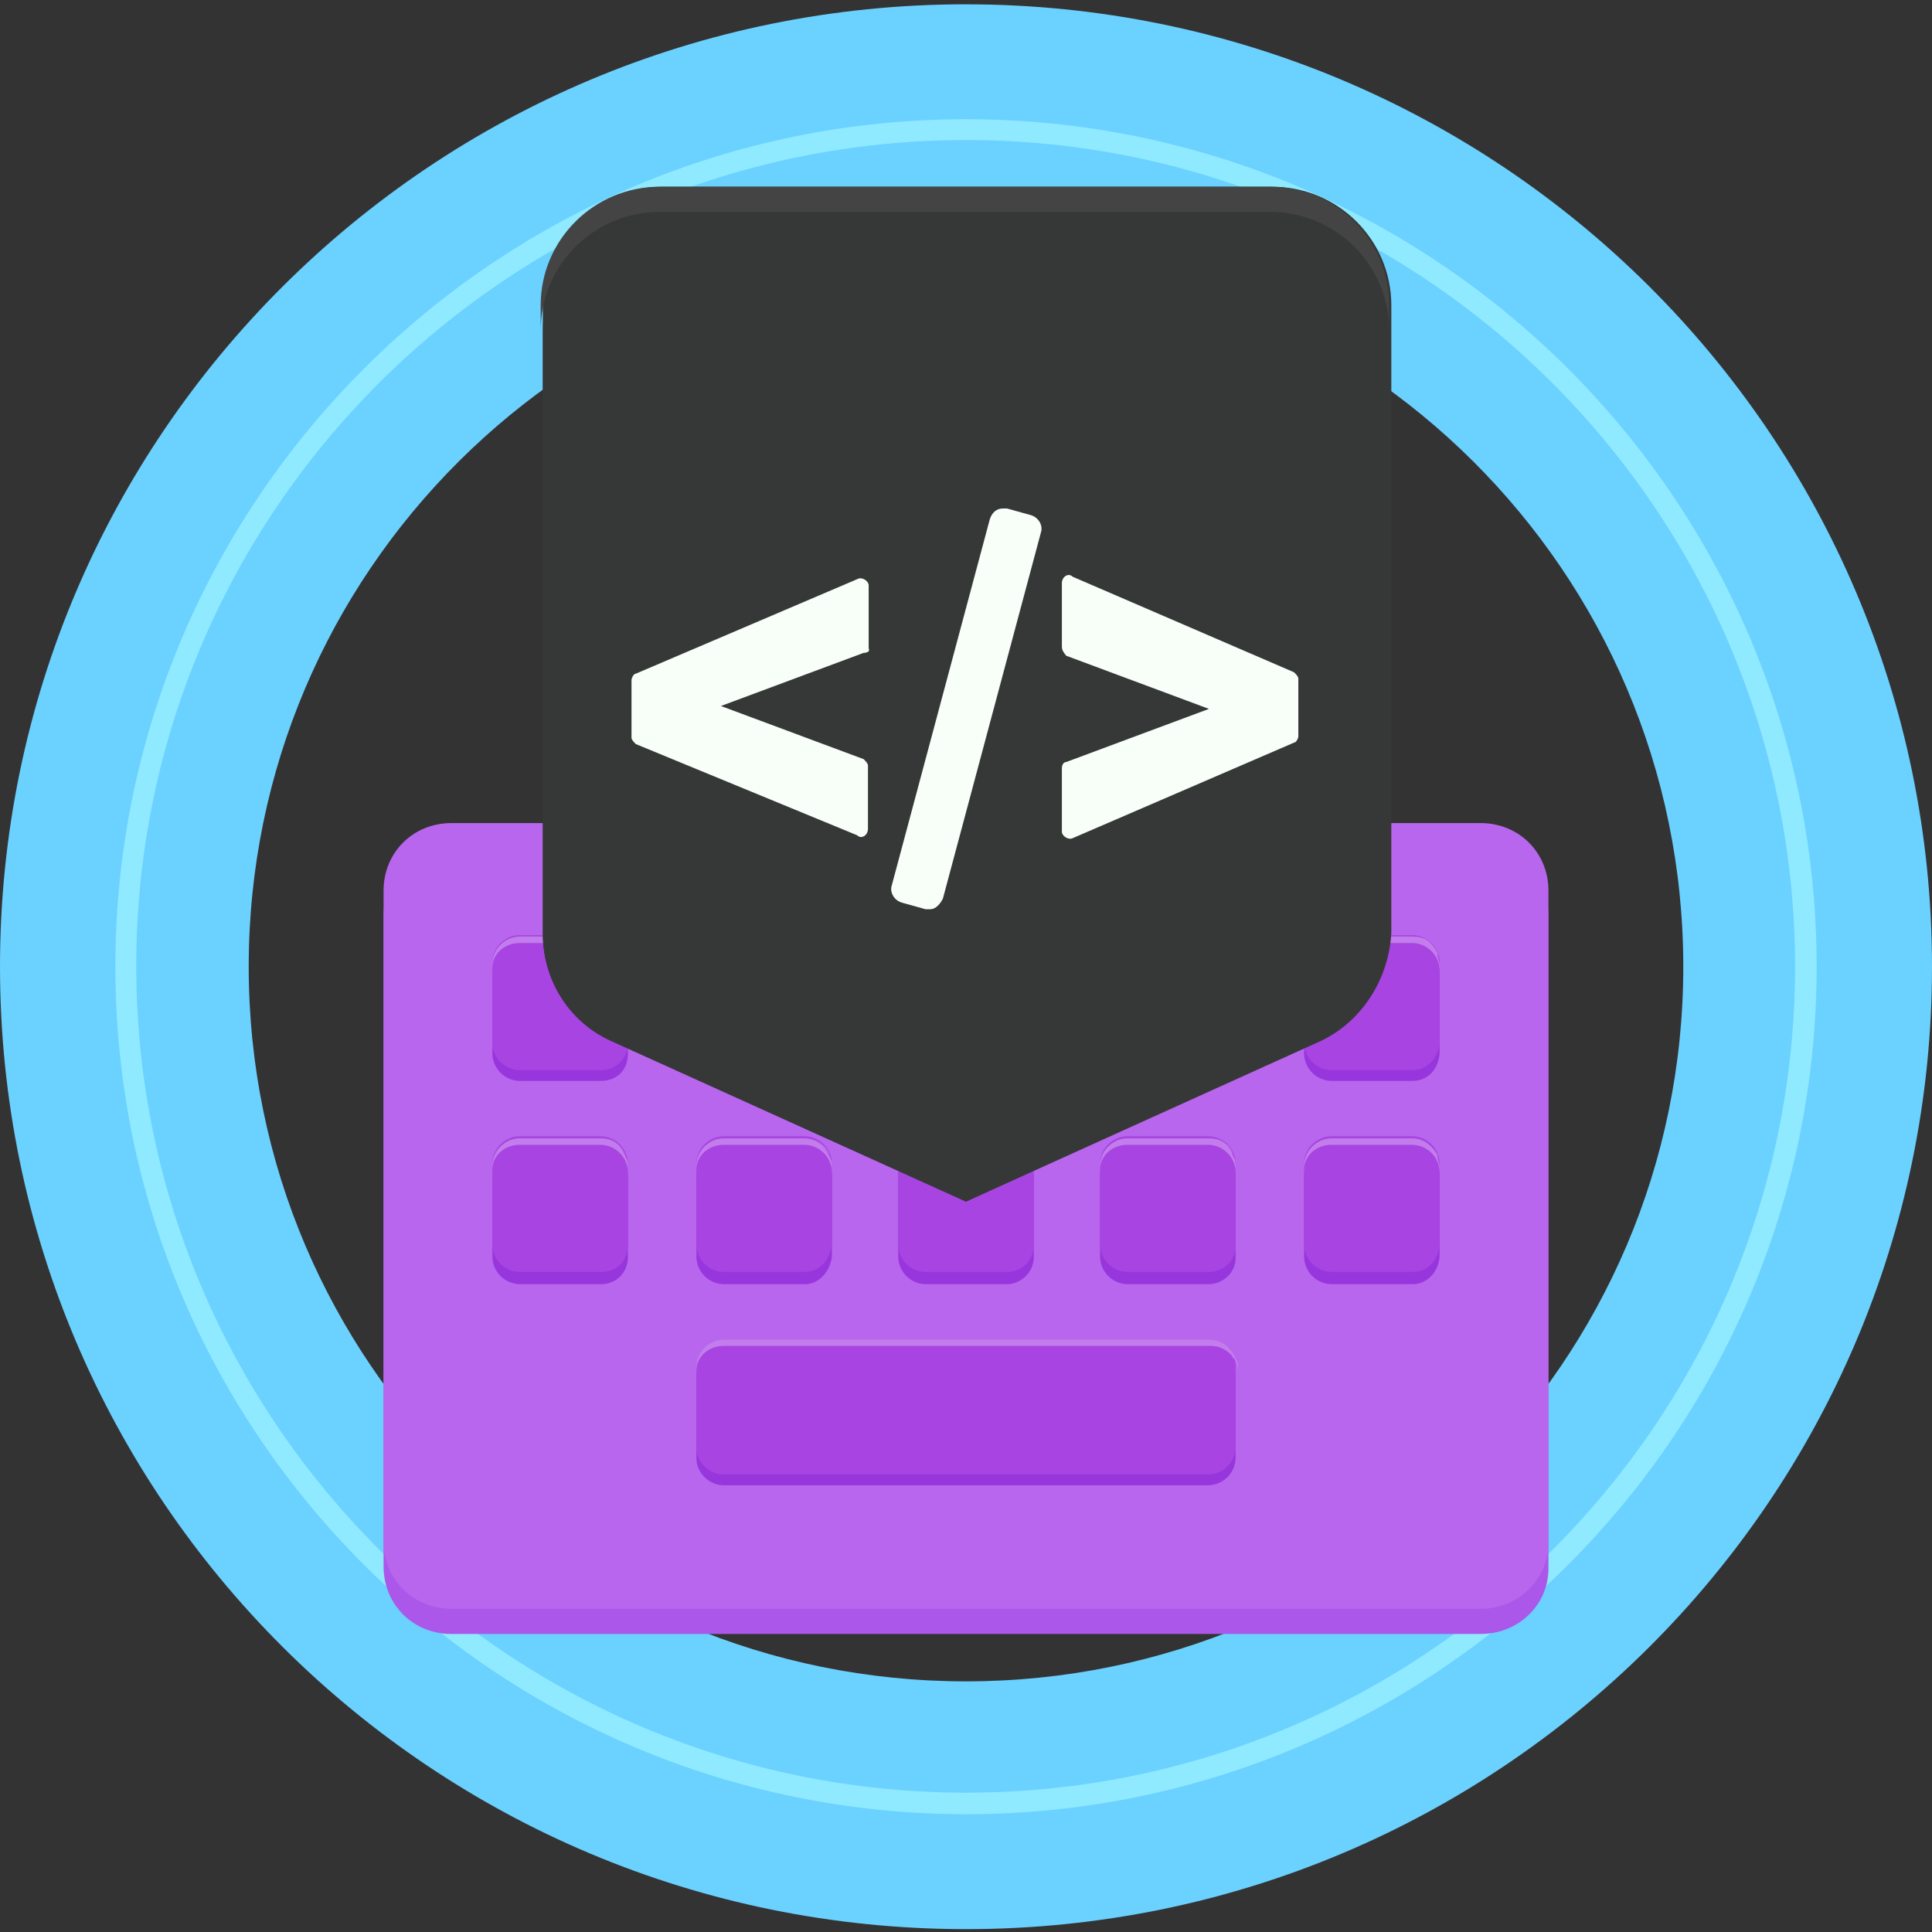 <svg xmlns="http://www.w3.org/2000/svg" width="75" height="75"><rect width="100%" height="100%" fill="#333333" stroke="none"/><g fill="none"><path fill="#6bd1ff" d="M37.5.167C16.791.167 0 16.896 0 37.527 0 58.16 16.791 74.889 37.5 74.889S75 58.16 75 37.528C75 16.896 58.209.168 37.5.168zm0 65.103c-15.364 0-27.845-12.408-27.845-27.742 0-15.335 12.481-27.742 27.845-27.742 15.364 0 27.845 12.407 27.845 27.742 0 15.334-12.481 27.742-27.845 27.742z"/><path fill="#8FEAFF" d="M37.5 70.428c-18.162 0-33.022-14.722-33.022-32.9 0-18.095 14.776-32.9 33.022-32.9 18.162 0 33.022 14.721 33.022 32.9 0 18.178-14.86 32.9-33.022 32.9zm0-64.991C19.757 5.437 5.29 19.823 5.29 37.5c0 17.677 14.467 32.091 32.21 32.091 17.743 0 32.183-14.387 32.183-32.063 0-17.677-14.44-32.091-32.183-32.091z"/><path fill="#AA57EA" d="M57.481 63.43H17.52c-1.484 0-2.63-1.144-2.63-2.621v-25.26c0-1.478 1.146-2.621 2.63-2.621h39.96c1.484 0 2.63 1.143 2.63 2.62v25.344c0 1.394-1.146 2.537-2.63 2.537"/><path fill="#B866ED" d="M57.481 62.454H17.52c-1.484 0-2.63-1.144-2.63-2.621v-25.26c0-1.478 1.146-2.621 2.63-2.621h39.96c1.484 0 2.63 1.143 2.63 2.62v25.344c0 1.367-1.146 2.538-2.63 2.538"/><path fill="#9836DD" d="M23.312 41.961h-3.135a1.08 1.08 0 0 1-1.063-1.06V37.78c0-.586.504-1.06 1.063-1.06h3.135a1.08 1.08 0 0 1 1.063 1.06v3.12c0 .642-.42 1.06-1.063 1.06m7.919.001h-3.134a1.08 1.08 0 0 1-1.063-1.06V37.78c0-.586.503-1.06 1.063-1.06h3.134a1.08 1.08 0 0 1 1.064 1.06v3.12c-.084.642-.504 1.06-1.064 1.06m7.836.001h-3.134a1.08 1.08 0 0 1-1.064-1.06V37.78c0-.586.504-1.06 1.064-1.06h3.134a1.08 1.08 0 0 1 1.064 1.06v3.12c0 .642-.476 1.06-1.064 1.06m7.836.001h-3.134a1.08 1.08 0 0 1-1.064-1.06V37.78c0-.586.504-1.06 1.064-1.06h3.134a1.08 1.08 0 0 1 1.063 1.06v3.12c.028.642-.475 1.06-1.063 1.06m7.92.001h-3.135a1.08 1.08 0 0 1-1.063-1.06V37.78c0-.586.504-1.06 1.063-1.06h3.135a1.08 1.08 0 0 1 1.063 1.06v3.12c-.056.642-.476 1.06-1.063 1.06m-31.511 7.891h-3.135a1.08 1.08 0 0 1-1.063-1.06V45.67c0-.585.504-1.06 1.063-1.06h3.135a1.08 1.08 0 0 1 1.063 1.06v3.123c0 .585-.42 1.06-1.063 1.06m7.919-.002h-3.134a1.08 1.08 0 0 1-1.063-1.06V45.67c0-.585.503-1.06 1.063-1.06h3.134a1.08 1.08 0 0 1 1.064 1.06v3.123c-.084.585-.504 1.06-1.064 1.06m7.836-.002h-3.134a1.08 1.08 0 0 1-1.064-1.06V45.67c0-.585.504-1.06 1.064-1.06h3.134a1.08 1.08 0 0 1 1.064 1.06v3.123c0 .585-.476 1.06-1.064 1.06m7.836-.002h-3.134a1.08 1.08 0 0 1-1.064-1.06V45.67c0-.585.504-1.06 1.064-1.06h3.134a1.08 1.08 0 0 1 1.063 1.06v3.123c.028.585-.475 1.06-1.063 1.06m7.92-.002h-3.135a1.08 1.08 0 0 1-1.063-1.06V45.67c0-.585.504-1.06 1.063-1.06h3.135a1.08 1.08 0 0 1 1.063 1.06v3.123c-.056.585-.476 1.06-1.063 1.06m-7.92 2.563H28.097a1.08 1.08 0 0 0-1.063 1.06v3.123c0 .585.503 1.059 1.063 1.059h18.806a1.08 1.08 0 0 0 1.063-1.06v-3.122c.028-.586-.475-1.06-1.063-1.06"/><path fill="#A844E2" d="M23.312 41.543h-3.135a1.08 1.08 0 0 1-1.063-1.06v-3.122c0-.586.504-1.06 1.063-1.06h3.135a1.08 1.08 0 0 1 1.063 1.06v3.122c0 .586-.42 1.06-1.063 1.06m7.919 0h-3.134a1.08 1.08 0 0 1-1.063-1.06v-3.122c0-.586.503-1.06 1.063-1.06h3.134a1.08 1.08 0 0 1 1.064 1.06v3.122c-.084.586-.504 1.06-1.064 1.06m7.836 0h-3.134a1.08 1.08 0 0 1-1.064-1.06v-3.122c0-.586.504-1.06 1.064-1.06h3.134a1.08 1.08 0 0 1 1.064 1.06v3.122c0 .586-.476 1.06-1.064 1.06m7.836 0h-3.134a1.08 1.08 0 0 1-1.064-1.06v-3.122c0-.586.504-1.06 1.064-1.06h3.134a1.08 1.08 0 0 1 1.063 1.06v3.122c.028.586-.475 1.06-1.063 1.06m7.92 0h-3.135a1.08 1.08 0 0 1-1.063-1.06v-3.122c0-.586.504-1.06 1.063-1.06h3.135a1.08 1.08 0 0 1 1.063 1.06v3.122c-.056.586-.476 1.06-1.063 1.06m-31.511 7.834h-3.135a1.08 1.08 0 0 1-1.063-1.06v-3.15c0-.585.504-1.06 1.063-1.06h3.135a1.08 1.08 0 0 1 1.063 1.06v3.123c0 .67-.42 1.087-1.063 1.087m7.919 0h-3.134a1.08 1.08 0 0 1-1.063-1.06v-3.15c0-.585.503-1.06 1.063-1.06h3.134a1.08 1.08 0 0 1 1.064 1.06v3.123c-.084.67-.504 1.087-1.064 1.087m7.836 0h-3.134a1.08 1.08 0 0 1-1.064-1.06v-3.15c0-.585.504-1.06 1.064-1.06h3.134a1.08 1.08 0 0 1 1.064 1.06v3.123c0 .67-.476 1.087-1.064 1.087m7.836 0h-3.134a1.08 1.08 0 0 1-1.064-1.06v-3.15c0-.585.504-1.06 1.064-1.06h3.134a1.08 1.08 0 0 1 1.063 1.06v3.123c.028.67-.475 1.087-1.063 1.087m7.92 0h-3.135a1.08 1.08 0 0 1-1.063-1.06v-3.15c0-.585.504-1.06 1.063-1.06h3.135a1.08 1.08 0 0 1 1.063 1.06v3.123c-.056.67-.476 1.087-1.063 1.087m-7.92 2.621H28.097a1.08 1.08 0 0 0-1.063 1.06v3.122c0 .586.503 1.06 1.063 1.06h18.806a1.08 1.08 0 0 0 1.063-1.06v-3.122c.028-.558-.475-1.06-1.063-1.06"/><path fill="#CD94F2" d="M23.312 36.357h-3.135a1.08 1.08 0 0 0-1.063 1.06v.167-.168c0-.585.504-1.06 1.063-1.06h3.135c.42 0 .811.252.979.67-.168-.418-.504-.67-.98-.67"/><path fill="#C27CEB" d="M23.312 36.357h-3.135a1.08 1.08 0 0 0-1.063 1.06v.167c0-.586.504-.976 1.063-.976h3.135a1.08 1.08 0 0 1 1.063 1.06V37.5c0-.167 0-.25-.084-.418-.168-.474-.504-.725-.98-.725"/><path fill="#CD94F2" d="M31.231 36.357h-3.134a1.08 1.08 0 0 0-1.063 1.06v.167-.168c0-.585.503-1.06 1.063-1.06h3.134c.42 0 .812.252.98.67-.252-.418-.56-.67-.98-.67"/><path fill="#C27CEB" d="M31.231 36.357h-3.134a1.08 1.08 0 0 0-1.063 1.06v.167c0-.586.503-.976 1.063-.976h3.134a1.08 1.08 0 0 1 1.064 1.06V37.5c0-.167 0-.25-.084-.418-.252-.474-.56-.725-.98-.725"/><path fill="#CD94F2" d="M39.067 36.357h-3.134a1.08 1.08 0 0 0-1.064 1.06v.167-.168c0-.585.504-1.06 1.064-1.06h3.134"/><path fill="#C27CEB" d="M39.067 36.357h-3.134a1.08 1.08 0 0 0-1.064 1.06v.167c0-.586.504-.976 1.064-.976h3.134a1.08 1.08 0 0 1 1.064 1.06V37.5c0-.167 0-.335-.084-.502-.224-.39-.56-.641-.98-.641"/><path fill="#CD94F2" d="M46.903 36.357h-3.134a1.08 1.08 0 0 0-1.064 1.06v.167-.168c0-.585.504-1.06 1.064-1.06h3.134c.42 0 .812.252.98.67-.14-.418-.476-.67-.98-.67"/><path fill="#C27CEB" d="M46.903 36.357h-3.134a1.08 1.08 0 0 0-1.064 1.06v.167c0-.586.504-.976 1.064-.976h3.134a1.08 1.08 0 0 1 1.063 1.06V37.5c0-.167 0-.335-.084-.418-.14-.474-.475-.725-.979-.725"/><path fill="#CD94F2" d="M54.823 36.357h-3.135a1.08 1.08 0 0 0-1.063 1.06v.167-.168c0-.585.504-1.06 1.063-1.06h3.135c.42 0 .755.252.895.586-.14-.418-.475-.585-.895-.585"/><path fill="#C27CEB" d="M54.823 36.357h-3.135a1.08 1.08 0 0 0-1.063 1.06v.167c0-.586.504-.976 1.063-.976h3.135a1.08 1.08 0 0 1 1.063 1.06V37.5c0-.167-.084-.335-.084-.502-.224-.474-.56-.641-.98-.641"/><path fill="#CD94F2" d="M23.312 44.191h-3.135a1.08 1.08 0 0 0-1.063 1.06v.167-.167c0-.586.504-1.06 1.063-1.06h3.135c.42 0 .811.251.979.67-.168-.419-.504-.67-.98-.67"/><path fill="#C27CEB" d="M23.312 44.191h-3.135a1.08 1.08 0 0 0-1.063 1.06v.167c0-.585.504-.976 1.063-.976h3.135a1.08 1.08 0 0 1 1.063 1.06v-.167c0-.168 0-.251-.084-.419-.168-.474-.504-.725-.98-.725"/><path fill="#CD94F2" d="M31.231 44.191h-3.134a1.08 1.08 0 0 0-1.063 1.06v.167-.167c0-.586.503-1.06 1.063-1.06h3.134c.42 0 .812.251.98.67-.252-.419-.56-.67-.98-.67"/><path fill="#C27CEB" d="M31.231 44.191h-3.134a1.08 1.08 0 0 0-1.063 1.06v.167c0-.585.503-.976 1.063-.976h3.134a1.08 1.08 0 0 1 1.064 1.06v-.167c0-.168 0-.251-.084-.419-.252-.474-.56-.725-.98-.725"/><path fill="#CD94F2" d="M39.067 44.191h-3.134a1.08 1.08 0 0 0-1.064 1.06v.167-.167c0-.586.504-1.06 1.064-1.06h3.134"/><path fill="#C27CEB" d="M39.067 44.191h-3.134a1.08 1.08 0 0 0-1.064 1.06v.167c0-.585.504-.976 1.064-.976h3.134a1.08 1.08 0 0 1 1.064 1.06v-.167c0-.168 0-.335-.084-.502-.224-.39-.56-.642-.98-.642"/><path fill="#CD94F2" d="M46.903 44.191h-3.134a1.08 1.08 0 0 0-1.064 1.06v.167-.167c0-.586.504-1.06 1.064-1.06h3.134c.42 0 .812.251.98.67-.14-.419-.476-.67-.98-.67"/><path fill="#C27CEB" d="M46.903 44.191h-3.134a1.08 1.08 0 0 0-1.064 1.06v.167c0-.585.504-.976 1.064-.976h3.134a1.08 1.08 0 0 1 1.063 1.06v-.167c0-.168 0-.335-.084-.419-.14-.474-.475-.725-.979-.725"/><path fill="#CD94F2" d="M54.823 44.191h-3.135a1.08 1.08 0 0 0-1.063 1.06v.167-.167c0-.586.504-1.06 1.063-1.06h3.135"/><path fill="#C27CEB" d="M54.823 44.191h-3.135a1.08 1.08 0 0 0-1.063 1.06v.167c0-.585.504-.976 1.063-.976h3.135a1.08 1.08 0 0 1 1.063 1.06v-.167c0-.168-.084-.335-.084-.502-.224-.39-.56-.642-.98-.642"/><path fill="#CD94F2" d="M46.903 51.998H28.069a1.08 1.08 0 0 0-1.063 1.06v.167-.167c0-.586.503-1.06 1.063-1.06h18.834c.504 0 .812.335.98.753-.057-.418-.476-.753-.98-.753"/><path fill="#C27CEB" d="M46.903 51.998H28.097a1.08 1.08 0 0 0-1.063 1.06v.167c0-.586.503-.976 1.063-.976h18.918a1.08 1.08 0 0 1 1.063 1.06v-.168c0-.083 0-.25-.084-.334-.168-.474-.587-.809-1.091-.809"/><path fill="#363838" d="M51.297 40.4L37.5 46.645 23.703 40.4c-1.65-.753-2.63-2.398-2.63-4.183V11.85c0-2.537 2.07-4.6 4.617-4.6h23.704c2.546 0 4.617 2.063 4.617 4.6v24.34c-.084 1.813-1.147 3.458-2.714 4.21z"/><path fill="#444" d="M53.927 11.85v.975c0-2.537-2.07-4.6-4.617-4.6H25.606c-2.546 0-4.617 2.063-4.617 4.6v-.976c0-2.537 2.07-4.6 4.617-4.6H49.31c2.546 0 4.617 2.063 4.617 4.6z"/><path fill="#363838" d="M53.927 12.853v23.364c0 1.813-1.063 3.374-2.63 4.127L37.5 46.645 23.703 40.4c-1.65-.753-2.63-2.398-2.63-4.127v-23.42c0-2.537 2.07-4.6 4.617-4.6h23.704c2.462.056 4.533 2.119 4.533 4.6z"/><path fill="#F8FFF9" d="M33.526 25.344l-5.54 2.063 5.54 2.063c.084.084.168.168.168.251v2.454c0 .25-.252.418-.42.25l-8.591-3.54c-.084-.084-.168-.168-.168-.251v-2.23c0-.084.084-.252.168-.252l8.62-3.68c.167-.084.419.084.419.251v2.454c.056.083-.028.167-.196.167zm7.696-.251v-2.454c0-.25.252-.418.42-.25l8.591 3.708c.084.083.168.167.168.25v2.231c0 .084-.084.251-.168.251l-8.591 3.708c-.168.084-.42-.083-.42-.25v-2.454c0-.168.084-.251.168-.251l5.541-2.063-5.541-2.064c-.084-.111-.168-.195-.168-.362zM36.1 35.297h-.167l-.896-.25c-.336-.084-.503-.419-.42-.67l3.807-14.219c.083-.25.251-.418.503-.418h.168l.896.25c.335.084.503.419.42.67l-3.807 14.22c-.083.166-.251.417-.503.417z"/></g></svg>